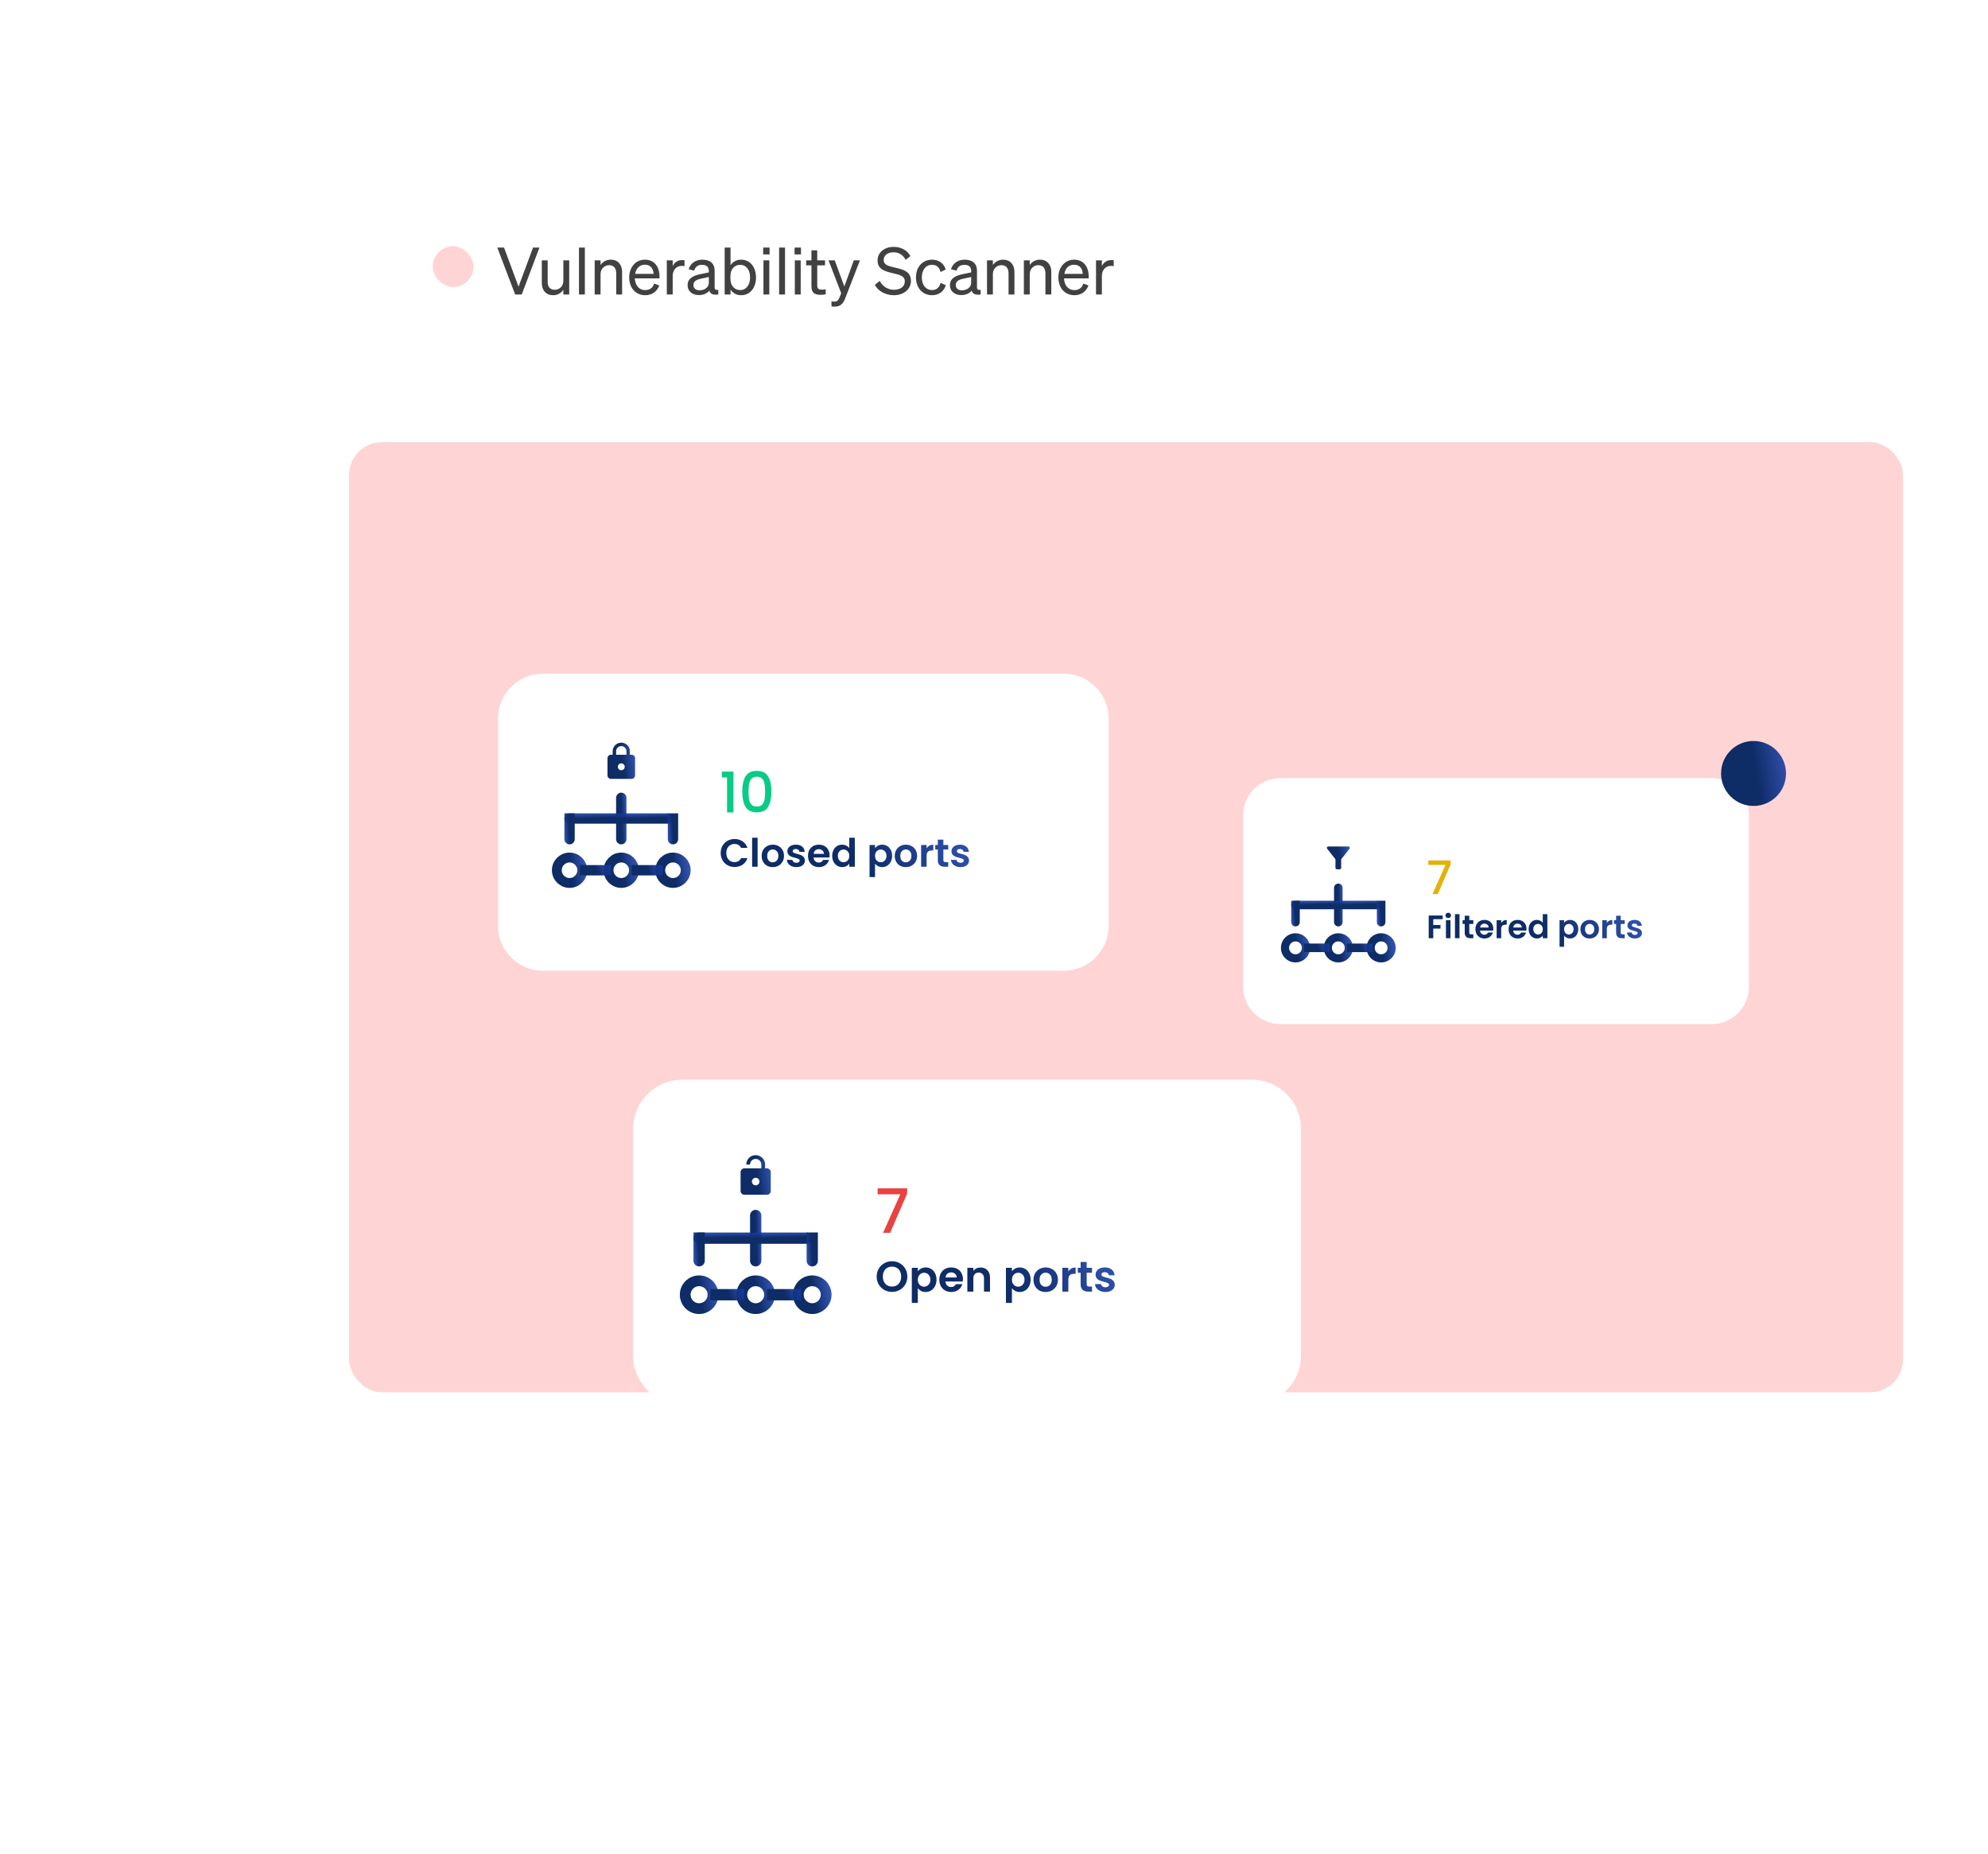<svg width="487" height="454" viewBox="0 0 487 454" fill="none" xmlns="http://www.w3.org/2000/svg">
<g filter="url(#filter0_d_689_2969)">
<rect x="75.744" y="35.365" width="232.501" height="303.059" rx="16" fill="white"/>
</g>
<g filter="url(#filter1_d_689_2969)">
<rect x="85.515" y="93.306" width="380.665" height="232.68" rx="8" fill="#FFD4D4"/>
</g>
<path d="M419.336 190.571H313.641C308.619 190.571 304.549 194.642 304.549 199.663V241.714C304.549 246.736 308.619 250.806 313.641 250.806H419.336C424.358 250.806 428.428 246.736 428.428 241.714V199.663C428.428 194.642 424.358 190.571 419.336 190.571Z" fill="white"/>
<path d="M355.373 211.699L352.214 218.984H350.907L354.101 211.835H349.896V210.733H355.373V211.699Z" fill="#E2B208"/>
<path d="M353.419 224.228V225.127H351.104V226.551H352.878V227.434H351.104V229.781H349.99V224.228H353.419ZM354.773 224.848C354.577 224.848 354.412 224.788 354.28 224.665C354.153 224.538 354.089 224.382 354.089 224.196C354.089 224.01 354.153 223.857 354.28 223.735C354.412 223.607 354.577 223.544 354.773 223.544C354.969 223.544 355.131 223.607 355.259 223.735C355.391 223.857 355.457 224.01 355.457 224.196C355.457 224.382 355.391 224.538 355.259 224.665C355.131 224.788 354.969 224.848 354.773 224.848ZM355.322 225.373V229.781H354.208V225.373H355.322ZM357.536 223.894V229.781H356.422V223.894H357.536ZM359.934 226.288V228.42C359.934 228.569 359.968 228.678 360.037 228.747C360.111 228.81 360.233 228.842 360.403 228.842H360.92V229.781H360.22C359.281 229.781 358.812 229.325 358.812 228.413V226.288H358.287V225.373H358.812V224.284H359.934V225.373H360.92V226.288H359.934ZM365.818 227.482C365.818 227.641 365.808 227.784 365.787 227.911H362.565C362.591 228.23 362.702 228.479 362.899 228.659C363.095 228.839 363.336 228.93 363.623 228.93C364.036 228.93 364.331 228.752 364.506 228.397H365.707C365.58 228.821 365.335 229.171 364.975 229.447C364.614 229.717 364.172 229.852 363.647 229.852C363.222 229.852 362.84 229.76 362.501 229.574C362.167 229.383 361.904 229.115 361.713 228.77C361.528 228.426 361.435 228.028 361.435 227.577C361.435 227.121 361.528 226.721 361.713 226.376C361.899 226.031 362.159 225.766 362.493 225.58C362.827 225.395 363.211 225.302 363.647 225.302C364.065 225.302 364.439 225.392 364.768 225.572C365.102 225.753 365.359 226.01 365.54 226.344C365.725 226.673 365.818 227.052 365.818 227.482ZM364.665 227.163C364.659 226.877 364.556 226.649 364.355 226.479C364.153 226.304 363.906 226.217 363.615 226.217C363.339 226.217 363.106 226.301 362.915 226.471C362.729 226.636 362.615 226.866 362.573 227.163H364.665ZM367.745 226.058C367.888 225.824 368.074 225.641 368.302 225.509C368.535 225.376 368.8 225.31 369.097 225.31V226.479H368.803C368.453 226.479 368.188 226.562 368.007 226.726C367.832 226.89 367.745 227.177 367.745 227.585V229.781H366.631V225.373H367.745V226.058ZM373.944 227.482C373.944 227.641 373.934 227.784 373.913 227.911H370.691C370.717 228.23 370.829 228.479 371.025 228.659C371.221 228.839 371.462 228.93 371.749 228.93C372.162 228.93 372.457 228.752 372.632 228.397H373.833C373.706 228.821 373.462 229.171 373.101 229.447C372.741 229.717 372.298 229.852 371.773 229.852C371.349 229.852 370.967 229.76 370.627 229.574C370.293 229.383 370.03 229.115 369.839 228.77C369.654 228.426 369.561 228.028 369.561 227.577C369.561 227.121 369.654 226.721 369.839 226.376C370.025 226.031 370.285 225.766 370.619 225.58C370.953 225.395 371.338 225.302 371.773 225.302C372.192 225.302 372.566 225.392 372.894 225.572C373.228 225.753 373.486 226.01 373.666 226.344C373.852 226.673 373.944 227.052 373.944 227.482ZM372.791 227.163C372.786 226.877 372.682 226.649 372.481 226.479C372.28 226.304 372.033 226.217 371.741 226.217C371.465 226.217 371.232 226.301 371.041 226.471C370.855 226.636 370.741 226.866 370.699 227.163H372.791ZM374.471 227.561C374.471 227.116 374.559 226.721 374.734 226.376C374.914 226.031 375.158 225.766 375.466 225.58C375.773 225.395 376.115 225.302 376.492 225.302C376.778 225.302 377.052 225.366 377.311 225.493C377.571 225.615 377.778 225.779 377.932 225.986V223.894H379.062V229.781H377.932V229.128C377.794 229.346 377.601 229.521 377.351 229.654C377.102 229.786 376.813 229.852 376.484 229.852C376.113 229.852 375.773 229.757 375.466 229.566C375.158 229.375 374.914 229.107 374.734 228.763C374.559 228.412 374.471 228.012 374.471 227.561ZM377.94 227.577C377.94 227.307 377.887 227.076 377.781 226.885C377.675 226.689 377.531 226.54 377.351 226.44C377.171 226.333 376.977 226.28 376.77 226.28C376.564 226.28 376.373 226.331 376.198 226.432C376.023 226.532 375.879 226.681 375.768 226.877C375.662 227.068 375.609 227.296 375.609 227.561C375.609 227.827 375.662 228.06 375.768 228.261C375.879 228.457 376.023 228.609 376.198 228.715C376.378 228.821 376.569 228.874 376.77 228.874C376.977 228.874 377.171 228.823 377.351 228.723C377.531 228.617 377.675 228.468 377.781 228.277C377.887 228.081 377.94 227.848 377.94 227.577ZM383.159 226.01C383.302 225.808 383.498 225.641 383.747 225.509C384.002 225.371 384.291 225.302 384.615 225.302C384.991 225.302 385.331 225.395 385.633 225.58C385.94 225.766 386.182 226.031 386.357 226.376C386.537 226.715 386.627 227.111 386.627 227.561C386.627 228.012 386.537 228.412 386.357 228.763C386.182 229.107 385.94 229.375 385.633 229.566C385.331 229.757 384.991 229.852 384.615 229.852C384.291 229.852 384.005 229.786 383.755 229.654C383.512 229.521 383.313 229.354 383.159 229.152V231.881H382.045V225.373H383.159V226.01ZM385.49 227.561C385.49 227.296 385.434 227.068 385.323 226.877C385.216 226.681 385.073 226.532 384.893 226.432C384.718 226.331 384.527 226.28 384.32 226.28C384.119 226.28 383.928 226.333 383.747 226.44C383.572 226.54 383.429 226.689 383.318 226.885C383.212 227.081 383.159 227.312 383.159 227.577C383.159 227.843 383.212 228.073 383.318 228.269C383.429 228.465 383.572 228.617 383.747 228.723C383.928 228.823 384.119 228.874 384.32 228.874C384.527 228.874 384.718 228.821 384.893 228.715C385.073 228.609 385.216 228.457 385.323 228.261C385.434 228.065 385.49 227.832 385.49 227.561ZM389.394 229.852C388.97 229.852 388.588 229.76 388.248 229.574C387.909 229.383 387.641 229.115 387.444 228.77C387.254 228.426 387.158 228.028 387.158 227.577C387.158 227.127 387.256 226.729 387.452 226.384C387.654 226.039 387.928 225.774 388.272 225.588C388.617 225.397 389.002 225.302 389.425 225.302C389.85 225.302 390.235 225.397 390.579 225.588C390.924 225.774 391.194 226.039 391.39 226.384C391.592 226.729 391.693 227.127 391.693 227.577C391.693 228.028 391.589 228.426 391.383 228.77C391.181 229.115 390.905 229.383 390.555 229.574C390.211 229.76 389.823 229.852 389.394 229.852ZM389.394 228.882C389.595 228.882 389.783 228.834 389.958 228.739C390.139 228.638 390.282 228.489 390.388 228.293C390.494 228.097 390.547 227.858 390.547 227.577C390.547 227.158 390.436 226.837 390.213 226.615C389.996 226.387 389.728 226.272 389.41 226.272C389.091 226.272 388.824 226.387 388.606 226.615C388.394 226.837 388.288 227.158 388.288 227.577C388.288 227.996 388.391 228.32 388.598 228.548C388.811 228.771 389.075 228.882 389.394 228.882ZM393.624 226.058C393.767 225.824 393.953 225.641 394.181 225.509C394.414 225.376 394.68 225.31 394.976 225.31V226.479H394.682C394.332 226.479 394.067 226.562 393.886 226.726C393.711 226.89 393.624 227.177 393.624 227.585V229.781H392.51V225.373H393.624V226.058ZM397.023 226.288V228.42C397.023 228.569 397.058 228.678 397.126 228.747C397.201 228.81 397.323 228.842 397.492 228.842H398.009V229.781H397.309C396.371 229.781 395.901 229.325 395.901 228.413V226.288H395.376V225.373H395.901V224.284H397.023V225.373H398.009V226.288H397.023ZM400.497 229.852C400.136 229.852 399.813 229.789 399.527 229.662C399.24 229.529 399.012 229.351 398.843 229.128C398.678 228.906 398.588 228.659 398.572 228.389H399.694C399.715 228.559 399.797 228.699 399.94 228.81C400.089 228.922 400.272 228.977 400.489 228.977C400.701 228.977 400.866 228.935 400.983 228.85C401.105 228.765 401.166 228.656 401.166 228.524C401.166 228.381 401.091 228.274 400.943 228.206C400.8 228.131 400.569 228.052 400.251 227.967C399.922 227.887 399.651 227.805 399.439 227.72C399.232 227.636 399.052 227.506 398.898 227.331C398.75 227.156 398.675 226.92 398.675 226.623C398.675 226.379 398.744 226.156 398.882 225.954C399.026 225.753 399.227 225.593 399.487 225.477C399.752 225.36 400.063 225.302 400.418 225.302C400.943 225.302 401.362 225.434 401.675 225.7C401.988 225.959 402.16 226.312 402.192 226.758H401.126C401.11 226.583 401.035 226.445 400.903 226.344C400.776 226.238 400.604 226.185 400.386 226.185C400.184 226.185 400.028 226.222 399.917 226.296C399.81 226.371 399.757 226.474 399.757 226.607C399.757 226.755 399.832 226.869 399.98 226.949C400.128 227.023 400.359 227.1 400.672 227.179C400.991 227.259 401.253 227.341 401.46 227.426C401.667 227.511 401.845 227.644 401.993 227.824C402.147 227.999 402.226 228.232 402.232 228.524C402.232 228.778 402.16 229.006 402.017 229.208C401.879 229.41 401.678 229.569 401.412 229.685C401.152 229.797 400.847 229.852 400.497 229.852Z" fill="url(#paint0_linear_689_2969)"/>
<path d="M328.896 217.454C328.896 216.874 328.427 216.405 327.847 216.405C327.268 216.405 326.798 216.874 326.798 217.454V225.846C326.798 226.426 327.268 226.896 327.847 226.896C328.427 226.896 328.896 226.426 328.896 225.846V217.454Z" fill="url(#paint1_linear_689_2969)"/>
<path d="M317.356 220.602C316.777 220.602 316.307 221.071 316.307 221.651C316.307 222.23 316.777 222.7 317.356 222.7H326.798C327.377 222.7 327.847 222.23 327.847 221.651C327.847 221.071 327.377 220.602 326.798 220.602H317.356Z" fill="url(#paint2_linear_689_2969)"/>
<path d="M327.847 220.602C327.268 220.602 326.798 221.071 326.798 221.651C326.798 222.23 327.268 222.7 327.847 222.7H337.289C337.869 222.7 338.338 222.23 338.338 221.651C338.338 221.071 337.869 220.602 337.289 220.602H327.847Z" fill="url(#paint3_linear_689_2969)"/>
<path d="M318.406 225.845C318.406 226.424 317.936 226.894 317.357 226.894C316.777 226.894 316.307 226.424 316.307 225.845V220.6H318.406V225.845Z" fill="url(#paint4_linear_689_2969)"/>
<path d="M339.388 225.845C339.388 226.424 338.918 226.894 338.339 226.894C337.76 226.894 337.29 226.424 337.29 225.845V220.6H339.388V225.845Z" fill="url(#paint5_linear_689_2969)"/>
<path d="M317.356 234.723C318.78 234.723 319.935 233.568 319.935 232.144C319.935 230.719 318.78 229.565 317.356 229.565C315.932 229.565 314.777 230.719 314.777 232.144C314.777 233.568 315.932 234.723 317.356 234.723Z" stroke="url(#paint6_linear_689_2969)" stroke-width="2"/>
<path d="M327.846 234.723C329.27 234.723 330.425 233.568 330.425 232.144C330.425 230.719 329.27 229.565 327.846 229.565C326.422 229.565 325.267 230.719 325.267 232.144C325.267 233.568 326.422 234.723 327.846 234.723Z" stroke="url(#paint7_linear_689_2969)" stroke-width="2"/>
<path d="M338.338 234.723C339.762 234.723 340.917 233.568 340.917 232.144C340.917 230.719 339.762 229.565 338.338 229.565C336.913 229.565 335.759 230.719 335.759 232.144C335.759 233.568 336.913 234.723 338.338 234.723Z" stroke="url(#paint8_linear_689_2969)" stroke-width="2"/>
<path d="M325.749 231.093H319.454V233.191H325.749V231.093Z" fill="url(#paint9_linear_689_2969)"/>
<path d="M336.24 231.093H329.945V233.191H336.24V231.093Z" fill="url(#paint10_linear_689_2969)"/>
<path d="M327.498 212.908C327.398 212.908 327.315 212.874 327.249 212.807C327.181 212.74 327.148 212.657 327.148 212.558V210.46L325.12 207.872C325.032 207.756 325.019 207.633 325.08 207.505C325.142 207.377 325.248 207.313 325.399 207.313H330.295C330.446 207.313 330.553 207.377 330.615 207.505C330.675 207.633 330.662 207.756 330.575 207.872L328.547 210.46V212.558C328.547 212.657 328.513 212.74 328.446 212.807C328.379 212.874 328.296 212.908 328.197 212.908H327.498Z" fill="url(#paint11_linear_689_2969)"/>
<path d="M260.611 165H132.979C126.916 165 122 169.916 122 175.979V226.757C122 232.821 126.916 237.737 132.979 237.737H260.611C266.674 237.737 271.59 232.821 271.59 226.757V175.979C271.59 169.916 266.674 165 260.611 165Z" fill="white"/>
<path d="M153.46 195.404C153.46 194.705 152.892 194.137 152.193 194.137C151.493 194.137 150.926 194.705 150.926 195.404V205.539C150.926 206.238 151.493 206.806 152.193 206.806C152.892 206.806 153.46 206.238 153.46 205.539V195.404Z" fill="url(#paint12_linear_689_2969)"/>
<path d="M139.525 199.205C138.826 199.205 138.259 199.773 138.259 200.472C138.259 201.172 138.826 201.739 139.525 201.739H150.927C151.626 201.739 152.194 201.172 152.194 200.472C152.194 199.773 151.626 199.205 150.927 199.205H139.525Z" fill="url(#paint13_linear_689_2969)"/>
<path d="M152.193 199.205C151.493 199.205 150.926 199.773 150.926 200.472C150.926 201.172 151.493 201.739 152.193 201.739H163.594C164.294 201.739 164.861 201.172 164.861 200.472C164.861 199.773 164.294 199.205 163.594 199.205H152.193Z" fill="url(#paint14_linear_689_2969)"/>
<path d="M140.791 205.538C140.791 206.237 140.224 206.804 139.524 206.804C138.825 206.804 138.258 206.237 138.258 205.538V199.203H140.791V205.538Z" fill="url(#paint15_linear_689_2969)"/>
<path d="M166.127 205.538C166.127 206.237 165.56 206.804 164.86 206.804C164.16 206.804 163.593 206.237 163.593 205.538V199.203H166.127V205.538Z" fill="url(#paint16_linear_689_2969)"/>
<path d="M149.659 190.76C149.427 190.76 149.228 190.677 149.063 190.512C148.897 190.347 148.814 190.148 148.814 189.915V185.693C148.814 185.46 148.897 185.262 149.063 185.096C149.228 184.931 149.427 184.848 149.659 184.848H150.081V184.004C150.081 183.419 150.287 182.921 150.699 182.51C151.111 182.098 151.608 181.892 152.193 181.892C152.777 181.892 153.275 182.098 153.687 182.51C154.098 182.921 154.304 183.419 154.304 184.004V184.848H154.726C154.959 184.848 155.157 184.931 155.323 185.096C155.488 185.262 155.571 185.46 155.571 185.693V189.915C155.571 190.148 155.488 190.347 155.323 190.512C155.157 190.677 154.959 190.76 154.726 190.76H149.659ZM152.193 188.649C152.425 188.649 152.624 188.566 152.789 188.401C152.955 188.235 153.037 188.036 153.037 187.804C153.037 187.572 152.955 187.373 152.789 187.207C152.624 187.042 152.425 186.959 152.193 186.959C151.96 186.959 151.762 187.042 151.596 187.207C151.431 187.373 151.348 187.572 151.348 187.804C151.348 188.036 151.431 188.235 151.596 188.401C151.762 188.566 151.96 188.649 152.193 188.649ZM150.926 184.848H153.459V184.004C153.459 183.652 153.336 183.353 153.09 183.106C152.844 182.86 152.545 182.737 152.193 182.737C151.841 182.737 151.542 182.86 151.295 183.106C151.049 183.353 150.926 183.652 150.926 184.004V184.848Z" fill="url(#paint17_linear_689_2969)"/>
<path d="M139.525 216.253C141.245 216.253 142.639 214.859 142.639 213.139C142.639 211.419 141.245 210.024 139.525 210.024C137.805 210.024 136.41 211.419 136.41 213.139C136.41 214.859 137.805 216.253 139.525 216.253Z" stroke="url(#paint18_linear_689_2969)" stroke-width="2.415"/>
<path d="M152.192 216.253C153.912 216.253 155.306 214.859 155.306 213.139C155.306 211.419 153.912 210.024 152.192 210.024C150.472 210.024 149.078 211.419 149.078 213.139C149.078 214.859 150.472 216.253 152.192 216.253Z" stroke="url(#paint19_linear_689_2969)" stroke-width="2.415"/>
<path d="M164.861 216.253C166.581 216.253 167.975 214.859 167.975 213.139C167.975 211.419 166.581 210.024 164.861 210.024C163.141 210.024 161.746 211.419 161.746 213.139C161.746 214.859 163.141 216.253 164.861 216.253Z" stroke="url(#paint20_linear_689_2969)" stroke-width="2.415"/>
<path d="M149.659 211.873H142.058V214.407H149.659V211.873Z" fill="url(#paint21_linear_689_2969)"/>
<path d="M162.328 211.873H154.727V214.407H162.328V211.873Z" fill="url(#paint22_linear_689_2969)"/>
<path d="M176.827 190.41V188.983H179.682V198.987H178.103V190.41H176.827ZM181.831 193.855C181.831 192.272 182.096 191.037 182.627 190.149C183.167 189.253 184.091 188.804 185.399 188.804C186.707 188.804 187.627 189.253 188.157 190.149C188.697 191.037 188.967 192.272 188.967 193.855C188.967 195.456 188.697 196.709 188.157 197.615C187.627 198.512 186.707 198.96 185.399 198.96C184.091 198.96 183.167 198.512 182.627 197.615C182.096 196.709 181.831 195.456 181.831 193.855ZM187.43 193.855C187.43 193.114 187.38 192.487 187.28 191.975C187.188 191.462 186.996 191.046 186.703 190.726C186.41 190.396 185.975 190.232 185.399 190.232C184.823 190.232 184.388 190.396 184.096 190.726C183.803 191.046 183.606 191.462 183.505 191.975C183.414 192.487 183.368 193.114 183.368 193.855C183.368 194.623 183.414 195.268 183.505 195.79C183.597 196.311 183.789 196.732 184.082 197.052C184.384 197.373 184.823 197.533 185.399 197.533C185.975 197.533 186.41 197.373 186.703 197.052C187.005 196.732 187.202 196.311 187.293 195.79C187.385 195.268 187.43 194.623 187.43 193.855Z" fill="#08CC85"/>
<path d="M176.546 208.92C176.546 208.261 176.693 207.671 176.988 207.153C177.289 206.628 177.695 206.221 178.208 205.933C178.727 205.638 179.306 205.491 179.947 205.491C180.696 205.491 181.352 205.683 181.916 206.067C182.479 206.451 182.873 206.983 183.098 207.662H181.551C181.397 207.342 181.179 207.101 180.897 206.941C180.622 206.781 180.302 206.701 179.937 206.701C179.546 206.701 179.197 206.794 178.89 206.98C178.588 207.159 178.352 207.415 178.179 207.748C178.012 208.081 177.929 208.472 177.929 208.92C177.929 209.362 178.012 209.753 178.179 210.092C178.352 210.425 178.588 210.685 178.89 210.871C179.197 211.05 179.546 211.14 179.937 211.14C180.302 211.14 180.622 211.059 180.897 210.899C181.179 210.733 181.397 210.489 181.551 210.169H183.098C182.873 210.854 182.479 211.389 181.916 211.774C181.359 212.151 180.702 212.34 179.947 212.34C179.306 212.34 178.727 212.196 178.208 211.908C177.695 211.613 177.289 211.207 176.988 210.688C176.693 210.169 176.546 209.58 176.546 208.92ZM185.591 205.174V212.283H184.246V205.174H185.591ZM189.283 212.369C188.771 212.369 188.31 212.257 187.9 212.033C187.49 211.802 187.166 211.479 186.929 211.063C186.699 210.646 186.584 210.166 186.584 209.622C186.584 209.077 186.702 208.597 186.939 208.181C187.183 207.764 187.512 207.444 187.929 207.22C188.345 206.989 188.809 206.874 189.322 206.874C189.834 206.874 190.298 206.989 190.714 207.22C191.131 207.444 191.458 207.764 191.695 208.181C191.938 208.597 192.059 209.077 192.059 209.622C192.059 210.166 191.934 210.646 191.685 211.063C191.441 211.479 191.108 211.802 190.685 212.033C190.269 212.257 189.802 212.369 189.283 212.369ZM189.283 211.197C189.527 211.197 189.754 211.14 189.965 211.024C190.183 210.903 190.356 210.723 190.484 210.486C190.612 210.249 190.676 209.961 190.676 209.622C190.676 209.116 190.542 208.728 190.273 208.459C190.01 208.184 189.686 208.046 189.302 208.046C188.918 208.046 188.595 208.184 188.332 208.459C188.076 208.728 187.948 209.116 187.948 209.622C187.948 210.128 188.073 210.518 188.323 210.794C188.579 211.063 188.899 211.197 189.283 211.197ZM195.083 212.369C194.647 212.369 194.256 212.292 193.911 212.139C193.565 211.978 193.289 211.764 193.085 211.495C192.886 211.226 192.777 210.928 192.758 210.601H194.113C194.138 210.806 194.237 210.976 194.41 211.111C194.589 211.245 194.81 211.312 195.073 211.312C195.329 211.312 195.528 211.261 195.668 211.159C195.816 211.056 195.89 210.925 195.89 210.765C195.89 210.592 195.8 210.464 195.621 210.381C195.448 210.291 195.169 210.195 194.785 210.092C194.388 209.996 194.061 209.897 193.805 209.795C193.555 209.692 193.338 209.535 193.152 209.324C192.973 209.113 192.883 208.827 192.883 208.469C192.883 208.174 192.966 207.905 193.132 207.662C193.306 207.418 193.549 207.226 193.863 207.085C194.183 206.945 194.558 206.874 194.987 206.874C195.621 206.874 196.126 207.034 196.504 207.354C196.882 207.668 197.09 208.094 197.129 208.632H195.842C195.822 208.421 195.733 208.254 195.572 208.133C195.419 208.005 195.211 207.94 194.948 207.94C194.705 207.94 194.516 207.985 194.381 208.075C194.254 208.165 194.189 208.289 194.189 208.45C194.189 208.629 194.279 208.767 194.458 208.863C194.638 208.952 194.916 209.045 195.294 209.141C195.678 209.237 195.995 209.337 196.245 209.439C196.495 209.542 196.71 209.702 196.889 209.919C197.074 210.131 197.17 210.413 197.177 210.765C197.177 211.072 197.09 211.348 196.918 211.591C196.751 211.834 196.508 212.027 196.187 212.167C195.874 212.302 195.505 212.369 195.083 212.369ZM203.229 209.506C203.229 209.698 203.215 209.871 203.19 210.025H199.299C199.331 210.409 199.466 210.71 199.703 210.928C199.939 211.146 200.231 211.255 200.577 211.255C201.077 211.255 201.432 211.04 201.643 210.611H203.094C202.94 211.123 202.646 211.546 202.21 211.879C201.774 212.206 201.24 212.369 200.606 212.369C200.093 212.369 199.632 212.257 199.222 212.033C198.819 211.802 198.502 211.479 198.271 211.063C198.047 210.646 197.935 210.166 197.935 209.622C197.935 209.071 198.047 208.587 198.271 208.171C198.496 207.755 198.809 207.435 199.213 207.21C199.616 206.986 200.08 206.874 200.606 206.874C201.112 206.874 201.563 206.983 201.96 207.201C202.364 207.418 202.674 207.729 202.892 208.133C203.117 208.53 203.229 208.988 203.229 209.506ZM201.835 209.122C201.829 208.776 201.704 208.501 201.461 208.296C201.217 208.085 200.92 207.979 200.567 207.979C200.234 207.979 199.953 208.081 199.722 208.286C199.498 208.485 199.36 208.763 199.309 209.122H201.835ZM203.864 209.602C203.864 209.064 203.97 208.587 204.181 208.171C204.399 207.755 204.693 207.435 205.065 207.21C205.437 206.986 205.85 206.874 206.304 206.874C206.65 206.874 206.98 206.951 207.294 207.105C207.607 207.252 207.858 207.451 208.043 207.7V205.174H209.407V212.283H208.043V211.495C207.877 211.758 207.643 211.969 207.342 212.129C207.041 212.289 206.692 212.369 206.295 212.369C205.846 212.369 205.437 212.254 205.065 212.023C204.693 211.793 204.399 211.469 204.181 211.053C203.97 210.63 203.864 210.147 203.864 209.602ZM208.053 209.622C208.053 209.295 207.989 209.016 207.86 208.786C207.733 208.549 207.56 208.37 207.342 208.248C207.124 208.12 206.89 208.056 206.64 208.056C206.391 208.056 206.16 208.117 205.949 208.238C205.737 208.36 205.565 208.539 205.43 208.776C205.302 209.007 205.238 209.282 205.238 209.602C205.238 209.923 205.302 210.204 205.43 210.448C205.565 210.685 205.737 210.867 205.949 210.995C206.166 211.123 206.397 211.188 206.64 211.188C206.89 211.188 207.124 211.127 207.342 211.005C207.56 210.877 207.733 210.698 207.86 210.467C207.989 210.23 208.053 209.948 208.053 209.622ZM214.355 207.729C214.528 207.486 214.765 207.284 215.066 207.124C215.373 206.957 215.722 206.874 216.113 206.874C216.568 206.874 216.977 206.986 217.343 207.21C217.714 207.435 218.005 207.755 218.217 208.171C218.434 208.581 218.544 209.058 218.544 209.602C218.544 210.147 218.434 210.63 218.217 211.053C218.005 211.469 217.714 211.793 217.343 212.023C216.977 212.254 216.568 212.369 216.113 212.369C215.722 212.369 215.377 212.289 215.075 212.129C214.781 211.969 214.541 211.767 214.355 211.524V214.819H213.01V206.961H214.355V207.729ZM217.17 209.602C217.17 209.282 217.102 209.007 216.968 208.776C216.84 208.539 216.667 208.36 216.449 208.238C216.238 208.117 216.007 208.056 215.757 208.056C215.514 208.056 215.283 208.12 215.066 208.248C214.854 208.37 214.682 208.549 214.547 208.786C214.419 209.023 214.355 209.301 214.355 209.622C214.355 209.942 214.419 210.22 214.547 210.457C214.682 210.694 214.854 210.877 215.066 211.005C215.283 211.127 215.514 211.188 215.757 211.188C216.007 211.188 216.238 211.123 216.449 210.995C216.667 210.867 216.84 210.685 216.968 210.448C217.102 210.211 217.17 209.929 217.17 209.602ZM221.884 212.369C221.372 212.369 220.91 212.257 220.501 212.033C220.091 211.802 219.768 211.479 219.531 211.063C219.3 210.646 219.185 210.166 219.185 209.622C219.185 209.077 219.303 208.597 219.54 208.181C219.783 207.764 220.113 207.444 220.53 207.22C220.946 206.989 221.41 206.874 221.922 206.874C222.435 206.874 222.899 206.989 223.315 207.22C223.732 207.444 224.058 207.764 224.295 208.181C224.539 208.597 224.66 209.077 224.66 209.622C224.66 210.166 224.536 210.646 224.286 211.063C224.043 211.479 223.71 211.802 223.287 212.033C222.87 212.257 222.403 212.369 221.884 212.369ZM221.884 211.197C222.128 211.197 222.355 211.14 222.566 211.024C222.784 210.903 222.957 210.723 223.085 210.486C223.213 210.249 223.277 209.961 223.277 209.622C223.277 209.116 223.142 208.728 222.874 208.459C222.611 208.184 222.288 208.046 221.903 208.046C221.519 208.046 221.196 208.184 220.933 208.459C220.677 208.728 220.549 209.116 220.549 209.622C220.549 210.128 220.673 210.518 220.923 210.794C221.18 211.063 221.5 211.197 221.884 211.197ZM226.992 207.787C227.165 207.505 227.389 207.284 227.665 207.124C227.946 206.964 228.266 206.884 228.625 206.884V208.296H228.27C227.847 208.296 227.527 208.395 227.309 208.594C227.097 208.792 226.992 209.138 226.992 209.631V212.283H225.647V206.961H226.992V207.787ZM231.097 208.065V210.64C231.097 210.819 231.138 210.951 231.222 211.034C231.311 211.111 231.459 211.149 231.663 211.149H232.288V212.283H231.443C230.309 212.283 229.742 211.732 229.742 210.63V208.065H229.108V206.961H229.742V205.644H231.097V206.961H232.288V208.065H231.097ZM235.292 212.369C234.856 212.369 234.466 212.292 234.12 212.139C233.774 211.978 233.499 211.764 233.294 211.495C233.095 211.226 232.986 210.928 232.967 210.601H234.322C234.347 210.806 234.447 210.976 234.619 211.111C234.799 211.245 235.02 211.312 235.283 211.312C235.538 211.312 235.737 211.261 235.878 211.159C236.025 211.056 236.099 210.925 236.099 210.765C236.099 210.592 236.009 210.464 235.83 210.381C235.657 210.291 235.379 210.195 234.994 210.092C234.597 209.996 234.271 209.897 234.014 209.795C233.765 209.692 233.547 209.535 233.361 209.324C233.182 209.113 233.092 208.827 233.092 208.469C233.092 208.174 233.176 207.905 233.342 207.662C233.515 207.418 233.758 207.226 234.072 207.085C234.392 206.945 234.767 206.874 235.196 206.874C235.83 206.874 236.336 207.034 236.714 207.354C237.092 207.668 237.3 208.094 237.338 208.632H236.051C236.032 208.421 235.942 208.254 235.782 208.133C235.628 208.005 235.42 207.94 235.158 207.94C234.914 207.94 234.725 207.985 234.59 208.075C234.463 208.165 234.398 208.289 234.398 208.45C234.398 208.629 234.488 208.767 234.668 208.863C234.847 208.952 235.126 209.045 235.503 209.141C235.888 209.237 236.205 209.337 236.454 209.439C236.704 209.542 236.919 209.702 237.098 209.919C237.284 210.131 237.38 210.413 237.386 210.765C237.386 211.072 237.3 211.348 237.127 211.591C236.961 211.834 236.717 212.027 236.397 212.167C236.083 212.302 235.714 212.369 235.292 212.369Z" fill="url(#paint23_linear_689_2969)"/>
<path d="M306.704 264.444H167.106C160.474 264.444 155.098 269.821 155.098 276.453V331.992C155.098 338.624 160.474 344 167.106 344H306.704C313.336 344 318.712 338.624 318.712 331.992V276.453C318.712 269.821 313.336 264.444 306.704 264.444Z" fill="white"/>
<path d="M222.225 292.316L218.052 301.938H216.326L220.544 292.496H214.99V291.04H222.225V292.316Z" fill="#EB4141"/>
<path d="M218.519 316.411C217.833 316.411 217.202 316.25 216.627 315.928C216.054 315.606 215.598 315.161 215.262 314.593C214.926 314.019 214.757 313.371 214.757 312.649C214.757 311.935 214.926 311.294 215.262 310.727C215.598 310.153 216.054 309.704 216.627 309.382C217.202 309.06 217.833 308.898 218.519 308.898C219.212 308.898 219.843 309.06 220.41 309.382C220.985 309.704 221.437 310.153 221.766 310.727C222.102 311.294 222.27 311.935 222.27 312.649C222.27 313.371 222.102 314.019 221.766 314.593C221.437 315.161 220.985 315.606 220.41 315.928C219.836 316.25 219.206 316.411 218.519 316.411ZM218.519 315.098C218.96 315.098 219.349 315 219.685 314.804C220.022 314.6 220.284 314.313 220.473 313.942C220.663 313.571 220.757 313.14 220.757 312.649C220.757 312.159 220.663 311.732 220.473 311.368C220.284 310.996 220.022 310.713 219.685 310.517C219.349 310.32 218.96 310.222 218.519 310.222C218.078 310.222 217.686 310.32 217.342 310.517C217.006 310.713 216.743 310.996 216.554 311.368C216.365 311.732 216.271 312.159 216.271 312.649C216.271 313.14 216.365 313.571 216.554 313.942C216.743 314.313 217.006 314.6 217.342 314.804C217.686 315 218.078 315.098 218.519 315.098ZM224.835 311.357C225.025 311.091 225.284 310.87 225.613 310.695C225.949 310.513 226.331 310.422 226.758 310.422C227.256 310.422 227.704 310.545 228.103 310.79C228.51 311.035 228.828 311.385 229.06 311.84C229.298 312.289 229.417 312.811 229.417 313.406C229.417 314.001 229.298 314.53 229.06 314.993C228.828 315.448 228.51 315.802 228.103 316.054C227.704 316.306 227.256 316.432 226.758 316.432C226.331 316.432 225.953 316.345 225.623 316.169C225.301 315.994 225.039 315.774 224.835 315.508V319.112H223.365V310.517H224.835V311.357ZM227.914 313.406C227.914 313.056 227.841 312.755 227.694 312.502C227.553 312.243 227.364 312.047 227.126 311.914C226.895 311.781 226.643 311.714 226.37 311.714C226.104 311.714 225.851 311.785 225.613 311.924C225.382 312.057 225.193 312.254 225.046 312.513C224.906 312.772 224.835 313.077 224.835 313.427C224.835 313.777 224.906 314.082 225.046 314.341C225.193 314.6 225.382 314.8 225.613 314.94C225.851 315.073 226.104 315.14 226.37 315.14C226.643 315.14 226.895 315.07 227.126 314.93C227.364 314.79 227.553 314.59 227.694 314.331C227.841 314.072 227.914 313.763 227.914 313.406ZM235.897 313.301C235.897 313.511 235.883 313.7 235.855 313.868H231.599C231.634 314.289 231.782 314.618 232.041 314.856C232.3 315.094 232.619 315.213 232.997 315.213C233.543 315.213 233.932 314.979 234.163 314.509H235.75C235.582 315.07 235.259 315.532 234.783 315.896C234.307 316.253 233.722 316.432 233.028 316.432C232.468 316.432 231.963 316.31 231.515 316.065C231.074 315.812 230.728 315.458 230.475 315.003C230.23 314.548 230.108 314.022 230.108 313.427C230.108 312.825 230.23 312.296 230.475 311.84C230.72 311.385 231.063 311.035 231.505 310.79C231.946 310.545 232.454 310.422 233.028 310.422C233.582 310.422 234.076 310.541 234.51 310.779C234.951 311.017 235.291 311.357 235.529 311.798C235.774 312.233 235.897 312.734 235.897 313.301ZM234.373 312.881C234.367 312.502 234.23 312.201 233.964 311.977C233.697 311.746 233.372 311.631 232.986 311.631C232.622 311.631 232.314 311.743 232.062 311.966C231.817 312.184 231.666 312.489 231.61 312.881H234.373ZM240.196 310.433C240.89 310.433 241.45 310.653 241.878 311.095C242.305 311.529 242.519 312.138 242.519 312.923V316.337H241.048V313.122C241.048 312.66 240.932 312.306 240.701 312.061C240.47 311.809 240.154 311.683 239.755 311.683C239.349 311.683 239.026 311.809 238.788 312.061C238.558 312.306 238.442 312.66 238.442 313.122V316.337H236.971V310.517H238.442V311.241C238.638 310.99 238.887 310.793 239.188 310.653C239.496 310.506 239.832 310.433 240.196 310.433ZM247.892 311.357C248.081 311.091 248.341 310.87 248.67 310.695C249.006 310.513 249.388 310.422 249.815 310.422C250.312 310.422 250.761 310.545 251.16 310.79C251.566 311.035 251.885 311.385 252.116 311.84C252.354 312.289 252.473 312.811 252.473 313.406C252.473 314.001 252.354 314.53 252.116 314.993C251.885 315.448 251.566 315.802 251.16 316.054C250.761 316.306 250.312 316.432 249.815 316.432C249.388 316.432 249.009 316.345 248.68 316.169C248.358 315.994 248.095 315.774 247.892 315.508V319.112H246.421V310.517H247.892V311.357ZM250.971 313.406C250.971 313.056 250.897 312.755 250.75 312.502C250.61 312.243 250.421 312.047 250.183 311.914C249.952 311.781 249.699 311.714 249.426 311.714C249.16 311.714 248.908 311.785 248.67 311.924C248.438 312.057 248.25 312.254 248.102 312.513C247.962 312.772 247.892 313.077 247.892 313.427C247.892 313.777 247.962 314.082 248.102 314.341C248.25 314.6 248.438 314.8 248.67 314.94C248.908 315.073 249.16 315.14 249.426 315.14C249.699 315.14 249.952 315.07 250.183 314.93C250.421 314.79 250.61 314.59 250.75 314.331C250.897 314.072 250.971 313.763 250.971 313.406ZM256.127 316.432C255.566 316.432 255.062 316.31 254.614 316.065C254.166 315.812 253.812 315.458 253.553 315.003C253.301 314.548 253.175 314.022 253.175 313.427C253.175 312.832 253.304 312.306 253.563 311.851C253.829 311.396 254.19 311.045 254.645 310.8C255.101 310.548 255.609 310.422 256.169 310.422C256.73 310.422 257.237 310.548 257.693 310.8C258.148 311.045 258.505 311.396 258.765 311.851C259.031 312.306 259.164 312.832 259.164 313.427C259.164 314.022 259.027 314.548 258.754 315.003C258.488 315.458 258.124 315.812 257.661 316.065C257.206 316.31 256.694 316.432 256.127 316.432ZM256.127 315.15C256.393 315.15 256.642 315.087 256.873 314.961C257.112 314.828 257.3 314.632 257.441 314.373C257.58 314.113 257.651 313.798 257.651 313.427C257.651 312.874 257.504 312.45 257.209 312.156C256.922 311.854 256.568 311.704 256.148 311.704C255.728 311.704 255.374 311.854 255.087 312.156C254.807 312.45 254.666 312.874 254.666 313.427C254.666 313.98 254.803 314.408 255.076 314.709C255.357 315.003 255.707 315.15 256.127 315.15ZM261.714 311.42C261.903 311.112 262.148 310.87 262.449 310.695C262.758 310.52 263.108 310.433 263.5 310.433V311.977H263.111C262.649 311.977 262.299 312.086 262.06 312.303C261.829 312.52 261.714 312.898 261.714 313.438V316.337H260.243V310.517H261.714V311.42ZM266.204 311.725V314.541C266.204 314.737 266.249 314.88 266.34 314.972C266.438 315.055 266.599 315.098 266.824 315.098H267.507V316.337H266.582C265.342 316.337 264.722 315.735 264.722 314.53V311.725H264.028V310.517H264.722V309.077H266.204V310.517H267.507V311.725H266.204ZM270.792 316.432C270.316 316.432 269.888 316.348 269.51 316.18C269.132 316.005 268.831 315.77 268.607 315.476C268.389 315.182 268.27 314.856 268.249 314.499H269.731C269.759 314.723 269.867 314.909 270.056 315.055C270.252 315.203 270.495 315.277 270.781 315.277C271.062 315.277 271.279 315.22 271.433 315.108C271.594 314.996 271.675 314.853 271.675 314.678C271.675 314.488 271.576 314.348 271.38 314.257C271.191 314.159 270.887 314.054 270.466 313.942C270.032 313.837 269.675 313.728 269.394 313.616C269.122 313.504 268.883 313.333 268.68 313.101C268.484 312.87 268.386 312.559 268.386 312.166C268.386 311.844 268.477 311.55 268.659 311.283C268.848 311.017 269.114 310.807 269.457 310.653C269.808 310.499 270.218 310.422 270.687 310.422C271.38 310.422 271.934 310.597 272.347 310.948C272.761 311.291 272.988 311.756 273.03 312.345H271.622C271.601 312.114 271.503 311.932 271.328 311.798C271.16 311.658 270.932 311.589 270.645 311.589C270.379 311.589 270.172 311.637 270.025 311.735C269.885 311.833 269.815 311.97 269.815 312.145C269.815 312.341 269.913 312.492 270.109 312.597C270.305 312.695 270.61 312.797 271.023 312.902C271.444 313.007 271.79 313.115 272.063 313.227C272.337 313.339 272.571 313.515 272.768 313.753C272.97 313.984 273.076 314.292 273.083 314.678C273.083 315.014 272.988 315.315 272.799 315.581C272.617 315.847 272.35 316.057 272 316.211C271.657 316.358 271.254 316.432 270.792 316.432Z" fill="url(#paint24_linear_689_2969)"/>
<path d="M186.505 297.699C186.505 296.934 185.885 296.313 185.12 296.313C184.354 296.313 183.734 296.934 183.734 297.699V308.783C183.734 309.549 184.354 310.169 185.12 310.169C185.885 310.169 186.505 309.549 186.505 308.783V297.699Z" fill="url(#paint25_linear_689_2969)"/>
<path d="M171.262 301.856C170.497 301.856 169.876 302.477 169.876 303.242C169.876 304.007 170.497 304.627 171.262 304.627H183.732C184.497 304.627 185.118 304.007 185.118 303.242C185.118 302.477 184.497 301.856 183.732 301.856H171.262Z" fill="url(#paint26_linear_689_2969)"/>
<path d="M185.12 301.856C184.354 301.856 183.734 302.477 183.734 303.242C183.734 304.007 184.354 304.627 185.12 304.627H197.59C198.355 304.627 198.975 304.007 198.975 303.242C198.975 302.477 198.355 301.856 197.59 301.856H185.12Z" fill="url(#paint27_linear_689_2969)"/>
<path d="M172.649 308.781C172.649 309.546 172.029 310.167 171.264 310.167C170.498 310.167 169.878 309.546 169.878 308.781V301.853H172.649V308.781Z" fill="url(#paint28_linear_689_2969)"/>
<path d="M200.36 308.781C200.36 309.546 199.74 310.167 198.975 310.167C198.21 310.167 197.59 309.546 197.59 308.781V301.853H200.36V308.781Z" fill="url(#paint29_linear_689_2969)"/>
<path d="M182.348 286.152H186.504V285.229C186.504 284.844 186.369 284.517 186.1 284.247C185.83 283.978 185.504 283.843 185.118 283.843C184.734 283.843 184.406 283.978 184.137 284.247C183.868 284.517 183.733 284.844 183.733 285.229H182.809C182.809 284.59 183.035 284.045 183.485 283.595C183.935 283.144 184.48 282.919 185.118 282.919C185.758 282.919 186.302 283.144 186.753 283.595C187.203 284.045 187.428 284.59 187.428 285.229V286.152H187.89C188.144 286.152 188.361 286.243 188.542 286.423C188.723 286.605 188.813 286.822 188.813 287.076V291.694C188.813 291.948 188.723 292.166 188.542 292.347C188.361 292.528 188.144 292.618 187.89 292.618H182.348C182.094 292.618 181.876 292.528 181.695 292.347C181.514 292.166 181.424 291.948 181.424 291.694V287.076C181.424 286.822 181.514 286.605 181.695 286.423C181.876 286.243 182.094 286.152 182.348 286.152ZM185.118 290.309C185.372 290.309 185.59 290.219 185.771 290.038C185.952 289.857 186.042 289.639 186.042 289.385C186.042 289.131 185.952 288.914 185.771 288.733C185.59 288.552 185.372 288.462 185.118 288.462C184.864 288.462 184.647 288.552 184.467 288.733C184.285 288.914 184.195 289.131 184.195 289.385C184.195 289.639 184.285 289.857 184.467 290.038C184.647 290.219 184.864 290.309 185.118 290.309Z" fill="url(#paint30_linear_689_2969)"/>
<path d="M171.263 320.504C173.144 320.504 174.669 318.979 174.669 317.098C174.669 315.217 173.144 313.692 171.263 313.692C169.382 313.692 167.857 315.217 167.857 317.098C167.857 318.979 169.382 320.504 171.263 320.504Z" stroke="url(#paint31_linear_689_2969)" stroke-width="2.642"/>
<path d="M185.118 320.504C186.999 320.504 188.524 318.979 188.524 317.098C188.524 315.217 186.999 313.692 185.118 313.692C183.237 313.692 181.712 315.217 181.712 317.098C181.712 318.979 183.237 320.504 185.118 320.504Z" stroke="url(#paint32_linear_689_2969)" stroke-width="2.642"/>
<path d="M198.974 320.504C200.855 320.504 202.38 318.979 202.38 317.098C202.38 315.217 200.855 313.692 198.974 313.692C197.093 313.692 195.568 315.217 195.568 317.098C195.568 318.979 197.093 320.504 198.974 320.504Z" stroke="url(#paint33_linear_689_2969)" stroke-width="2.642"/>
<path d="M182.348 315.713H174.034V318.484H182.348V315.713Z" fill="url(#paint34_linear_689_2969)"/>
<path d="M196.203 315.713H187.889V318.484H196.203V315.713Z" fill="url(#paint35_linear_689_2969)"/>
<path d="M429.565 197.39C433.958 197.39 437.52 193.829 437.52 189.435C437.52 185.041 433.958 181.479 429.565 181.479C425.171 181.479 421.609 185.041 421.609 189.435C421.609 193.829 425.171 197.39 429.565 197.39Z" fill="url(#paint36_linear_689_2969)"/>
<rect x="106" y="60.313" width="10" height="10" rx="5" fill="#FFD4D4"/>
<path d="M127.811 72.128H126.195L121.827 60.64H123.475L127.027 70.208L130.579 60.64H132.147L127.811 72.128ZM139.442 63.76V72.128H138.002V70.976C137.522 71.68 136.706 72.304 135.522 72.304C133.73 72.304 132.722 71.072 132.722 69.296V63.76H134.162V68.992C134.162 70.176 134.674 70.976 135.906 70.976C136.946 70.976 138.002 70.192 138.002 68.8V63.76H139.442ZM143.273 60.64V72.128H141.833V60.64H143.273ZM145.677 72.128V63.76H147.117V64.896C147.597 64.208 148.429 63.6 149.613 63.6C151.389 63.6 152.397 64.832 152.397 66.608V72.128H150.957V66.992C150.957 65.824 150.461 64.944 149.213 64.944C148.173 64.944 147.117 65.744 147.117 67.136V72.128H145.677ZM158.052 72.304C155.732 72.304 154.132 70.528 154.132 67.952C154.132 65.456 155.716 63.6 157.988 63.6C160.324 63.6 161.556 65.376 161.556 67.696V68.176H155.508C155.588 69.936 156.596 71.056 158.052 71.056C159.172 71.056 159.972 70.448 160.228 69.456L161.492 69.904C160.98 71.392 159.716 72.304 158.052 72.304ZM157.972 64.832C156.756 64.832 155.844 65.648 155.588 67.072H160.1C160.068 65.888 159.428 64.832 157.972 64.832ZM167.685 63.728V65.184C167.445 65.136 167.253 65.12 166.981 65.12C165.765 65.12 164.789 66.08 164.789 67.552V72.128H163.349V63.76H164.789V65.184C165.157 64.336 165.973 63.696 167.109 63.696C167.333 63.696 167.541 63.712 167.685 63.728ZM171.195 72.272C169.675 72.272 168.443 71.376 168.443 69.872C168.443 68.208 169.739 67.52 171.611 67.136L173.643 66.72V66.368C173.643 65.408 173.115 64.864 171.995 64.864C170.939 64.864 170.315 65.36 170.059 66.288L168.699 65.936C169.099 64.576 170.331 63.6 172.043 63.6C173.915 63.6 175.067 64.512 175.067 66.304V70.384C175.067 70.928 175.403 71.104 175.963 70.976V72.128C174.683 72.288 173.947 71.984 173.771 71.184C173.259 71.84 172.331 72.272 171.195 72.272ZM173.643 69.28V67.84L172.011 68.192C170.731 68.448 169.867 68.8 169.867 69.808C169.867 70.624 170.459 71.104 171.371 71.104C172.603 71.104 173.643 70.352 173.643 69.28ZM181.553 72.304C180.385 72.304 179.457 71.744 178.961 70.912V72.128H177.521V60.64H178.961V64.976C179.457 64.16 180.385 63.6 181.553 63.6C183.873 63.6 185.201 65.568 185.201 67.952C185.201 70.32 183.873 72.304 181.553 72.304ZM178.929 67.664V68.256C178.929 70.176 180.113 71.04 181.297 71.04C182.865 71.04 183.745 69.744 183.745 67.952C183.745 66.144 182.865 64.864 181.297 64.864C180.113 64.864 178.929 65.712 178.929 67.664ZM186.957 62.304V60.64H188.525V62.304H186.957ZM188.461 63.76V72.128H187.021V63.76H188.461ZM192.304 60.64V72.128H190.864V60.64H192.304ZM194.644 62.304V60.64H196.212V62.304H194.644ZM196.148 63.76V72.128H194.708V63.76H196.148ZM198.776 70.128V64.992H197.48V63.76H198.776V61.312H200.2V63.76H202.104V64.992H200.2V69.904C200.2 70.784 200.632 70.944 201.368 70.944C201.704 70.944 201.944 70.928 202.28 70.848V72.08C201.912 72.16 201.496 72.208 201.016 72.208C199.592 72.208 198.776 71.728 198.776 70.128ZM207.062 73.04C206.582 74.304 205.926 75.104 204.47 75.104C204.118 75.104 203.942 75.088 203.686 75.04V73.792C203.958 73.856 204.134 73.872 204.374 73.872C204.998 73.872 205.334 73.648 205.67 72.816L206.07 71.824L202.966 63.76H204.486L206.838 70.16L209.158 63.76H210.662L207.062 73.04ZM214.306 69.76L215.506 68.8C216.226 70.176 217.522 70.976 219.01 70.976C220.498 70.976 221.65 70.24 221.65 68.928C221.65 67.536 220.322 67.296 218.578 66.88C216.77 66.448 214.978 65.952 214.978 63.792C214.978 61.776 216.722 60.464 218.898 60.464C220.898 60.464 222.338 61.424 223.026 62.72L221.858 63.648C221.266 62.544 220.354 61.792 218.866 61.792C217.474 61.792 216.466 62.56 216.466 63.664C216.466 64.88 217.538 65.136 219.154 65.52C221.058 65.968 223.154 66.368 223.154 68.8C223.154 70.944 221.25 72.304 218.978 72.304C216.994 72.304 215.09 71.312 214.306 69.76ZM225.822 67.952C225.822 69.856 226.846 71.04 228.334 71.04C229.486 71.04 230.174 70.304 230.414 69.264L231.694 69.856C231.294 71.248 230.078 72.304 228.334 72.304C225.998 72.304 224.382 70.528 224.382 67.952C224.382 65.36 225.998 63.6 228.334 63.6C230.078 63.6 231.262 64.608 231.662 66L230.414 66.624C230.174 65.6 229.486 64.848 228.334 64.848C226.846 64.848 225.822 66.032 225.822 67.952ZM235.46 72.272C233.94 72.272 232.708 71.376 232.708 69.872C232.708 68.208 234.004 67.52 235.876 67.136L237.908 66.72V66.368C237.908 65.408 237.38 64.864 236.26 64.864C235.204 64.864 234.58 65.36 234.324 66.288L232.964 65.936C233.364 64.576 234.596 63.6 236.308 63.6C238.18 63.6 239.332 64.512 239.332 66.304V70.384C239.332 70.928 239.668 71.104 240.228 70.976V72.128C238.948 72.288 238.212 71.984 238.036 71.184C237.524 71.84 236.596 72.272 235.46 72.272ZM237.908 69.28V67.84L236.276 68.192C234.996 68.448 234.132 68.8 234.132 69.808C234.132 70.624 234.724 71.104 235.636 71.104C236.868 71.104 237.908 70.352 237.908 69.28ZM241.786 72.128V63.76H243.226V64.896C243.706 64.208 244.538 63.6 245.722 63.6C247.498 63.6 248.506 64.832 248.506 66.608V72.128H247.066V66.992C247.066 65.824 246.57 64.944 245.322 64.944C244.282 64.944 243.226 65.744 243.226 67.136V72.128H241.786ZM250.817 72.128V63.76H252.257V64.896C252.737 64.208 253.569 63.6 254.753 63.6C256.529 63.6 257.537 64.832 257.537 66.608V72.128H256.097V66.992C256.097 65.824 255.601 64.944 254.353 64.944C253.313 64.944 252.257 65.744 252.257 67.136V72.128H250.817ZM263.193 72.304C260.873 72.304 259.273 70.528 259.273 67.952C259.273 65.456 260.857 63.6 263.129 63.6C265.465 63.6 266.697 65.376 266.697 67.696V68.176H260.649C260.729 69.936 261.737 71.056 263.193 71.056C264.313 71.056 265.113 70.448 265.369 69.456L266.633 69.904C266.121 71.392 264.857 72.304 263.193 72.304ZM263.113 64.832C261.897 64.832 260.985 65.648 260.729 67.072H265.241C265.209 65.888 264.569 64.832 263.113 64.832ZM272.825 63.728V65.184C272.585 65.136 272.393 65.12 272.121 65.12C270.905 65.12 269.929 66.08 269.929 67.552V72.128H268.489V63.76H269.929V65.184C270.297 64.336 271.113 63.696 272.249 63.696C272.473 63.696 272.681 63.712 272.825 63.728Z" fill="#414141"/>
<defs>
<filter id="filter0_d_689_2969" x="0.744" y="0.365" width="382.501" height="453.059" filterUnits="userSpaceOnUse" color-interpolation-filters="sRGB">
<feFlood flood-opacity="0" result="BackgroundImageFix"/>
<feColorMatrix in="SourceAlpha" type="matrix" values="0 0 0 0 0 0 0 0 0 0 0 0 0 0 0 0 0 0 127 0" result="hardAlpha"/>
<feOffset dy="40"/>
<feGaussianBlur stdDeviation="37.5"/>
<feComposite in2="hardAlpha" operator="out"/>
<feColorMatrix type="matrix" values="0 0 0 0 1 0 0 0 0 1 0 0 0 0 1 0 0 0 1 0"/>
<feBlend mode="normal" in2="BackgroundImageFix" result="effect1_dropShadow_689_2969"/>
<feBlend mode="normal" in="SourceGraphic" in2="effect1_dropShadow_689_2969" result="shape"/>
</filter>
<filter id="filter1_d_689_2969" x="65.515" y="88.306" width="420.665" height="272.679" filterUnits="userSpaceOnUse" color-interpolation-filters="sRGB">
<feFlood flood-opacity="0" result="BackgroundImageFix"/>
<feColorMatrix in="SourceAlpha" type="matrix" values="0 0 0 0 0 0 0 0 0 0 0 0 0 0 0 0 0 0 127 0" result="hardAlpha"/>
<feOffset dy="15"/>
<feGaussianBlur stdDeviation="10"/>
<feComposite in2="hardAlpha" operator="out"/>
<feColorMatrix type="matrix" values="0 0 0 0 1 0 0 0 0 1 0 0 0 0 1 0 0 0 0.65 0"/>
<feBlend mode="normal" in2="BackgroundImageFix" result="effect1_dropShadow_689_2969"/>
<feBlend mode="normal" in="SourceGraphic" in2="effect1_dropShadow_689_2969" result="shape"/>
</filter>
<linearGradient id="paint0_linear_689_2969" x1="389.775" y1="243.845" x2="414.359" y2="226.649" gradientUnits="userSpaceOnUse">
<stop stop-color="#0E2C66"/>
<stop offset="1" stop-color="#1741BC" stop-opacity="0.83"/>
</linearGradient>
<linearGradient id="paint1_linear_689_2969" x1="328.383" y1="236.262" x2="329.82" y2="236.218" gradientUnits="userSpaceOnUse">
<stop stop-color="#0E2C66"/>
<stop offset="1" stop-color="#1741BC" stop-opacity="0.83"/>
</linearGradient>
<linearGradient id="paint2_linear_689_2969" x1="338.15" y1="221.116" x2="338.11" y2="219.679" gradientUnits="userSpaceOnUse">
<stop stop-color="#0E2C66"/>
<stop offset="1" stop-color="#1741BC" stop-opacity="0.83"/>
</linearGradient>
<linearGradient id="paint3_linear_689_2969" x1="348.641" y1="221.116" x2="348.601" y2="219.679" gradientUnits="userSpaceOnUse">
<stop stop-color="#0E2C66"/>
<stop offset="1" stop-color="#1741BC" stop-opacity="0.83"/>
</linearGradient>
<linearGradient id="paint4_linear_689_2969" x1="316.821" y1="214.98" x2="315.387" y2="215.054" gradientUnits="userSpaceOnUse">
<stop stop-color="#0E2C66"/>
<stop offset="1" stop-color="#1741BC" stop-opacity="0.83"/>
</linearGradient>
<linearGradient id="paint5_linear_689_2969" x1="337.804" y1="214.98" x2="336.37" y2="215.054" gradientUnits="userSpaceOnUse">
<stop stop-color="#0E2C66"/>
<stop offset="1" stop-color="#1741BC" stop-opacity="0.83"/>
</linearGradient>
<linearGradient id="paint6_linear_689_2969" x1="318.962" y1="240.911" x2="323.174" y2="240.253" gradientUnits="userSpaceOnUse">
<stop stop-color="#0E2C66"/>
<stop offset="1" stop-color="#1741BC" stop-opacity="0.83"/>
</linearGradient>
<linearGradient id="paint7_linear_689_2969" x1="329.452" y1="240.911" x2="333.664" y2="240.253" gradientUnits="userSpaceOnUse">
<stop stop-color="#0E2C66"/>
<stop offset="1" stop-color="#1741BC" stop-opacity="0.83"/>
</linearGradient>
<linearGradient id="paint8_linear_689_2969" x1="339.944" y1="240.911" x2="344.155" y2="240.253" gradientUnits="userSpaceOnUse">
<stop stop-color="#0E2C66"/>
<stop offset="1" stop-color="#1741BC" stop-opacity="0.83"/>
</linearGradient>
<linearGradient id="paint9_linear_689_2969" x1="324.208" y1="235.065" x2="327.744" y2="233.406" gradientUnits="userSpaceOnUse">
<stop stop-color="#0E2C66"/>
<stop offset="1" stop-color="#1741BC" stop-opacity="0.83"/>
</linearGradient>
<linearGradient id="paint10_linear_689_2969" x1="334.699" y1="235.065" x2="338.235" y2="233.406" gradientUnits="userSpaceOnUse">
<stop stop-color="#0E2C66"/>
<stop offset="1" stop-color="#1741BC" stop-opacity="0.83"/>
</linearGradient>
<linearGradient id="paint11_linear_689_2969" x1="329.278" y1="217.904" x2="333.031" y2="217.316" gradientUnits="userSpaceOnUse">
<stop stop-color="#0E2C66"/>
<stop offset="1" stop-color="#1741BC" stop-opacity="0.83"/>
</linearGradient>
<linearGradient id="paint12_linear_689_2969" x1="152.839" y1="218.117" x2="154.574" y2="218.062" gradientUnits="userSpaceOnUse">
<stop stop-color="#0E2C66"/>
<stop offset="1" stop-color="#1741BC" stop-opacity="0.83"/>
</linearGradient>
<linearGradient id="paint13_linear_689_2969" x1="164.636" y1="199.826" x2="164.586" y2="198.091" gradientUnits="userSpaceOnUse">
<stop stop-color="#0E2C66"/>
<stop offset="1" stop-color="#1741BC" stop-opacity="0.83"/>
</linearGradient>
<linearGradient id="paint14_linear_689_2969" x1="177.303" y1="199.826" x2="177.254" y2="198.091" gradientUnits="userSpaceOnUse">
<stop stop-color="#0E2C66"/>
<stop offset="1" stop-color="#1741BC" stop-opacity="0.83"/>
</linearGradient>
<linearGradient id="paint15_linear_689_2969" x1="138.878" y1="192.417" x2="137.146" y2="192.507" gradientUnits="userSpaceOnUse">
<stop stop-color="#0E2C66"/>
<stop offset="1" stop-color="#1741BC" stop-opacity="0.83"/>
</linearGradient>
<linearGradient id="paint16_linear_689_2969" x1="164.214" y1="192.417" x2="162.482" y2="192.507" gradientUnits="userSpaceOnUse">
<stop stop-color="#0E2C66"/>
<stop offset="1" stop-color="#1741BC" stop-opacity="0.83"/>
</linearGradient>
<linearGradient id="paint17_linear_689_2969" x1="153.916" y1="198.678" x2="158.482" y2="198.134" gradientUnits="userSpaceOnUse">
<stop stop-color="#0E2C66"/>
<stop offset="1" stop-color="#1741BC" stop-opacity="0.83"/>
</linearGradient>
<linearGradient id="paint18_linear_689_2969" x1="141.464" y1="223.726" x2="146.549" y2="222.931" gradientUnits="userSpaceOnUse">
<stop stop-color="#0E2C66"/>
<stop offset="1" stop-color="#1741BC" stop-opacity="0.83"/>
</linearGradient>
<linearGradient id="paint19_linear_689_2969" x1="154.131" y1="223.726" x2="159.217" y2="222.931" gradientUnits="userSpaceOnUse">
<stop stop-color="#0E2C66"/>
<stop offset="1" stop-color="#1741BC" stop-opacity="0.83"/>
</linearGradient>
<linearGradient id="paint20_linear_689_2969" x1="166.8" y1="223.726" x2="171.885" y2="222.931" gradientUnits="userSpaceOnUse">
<stop stop-color="#0E2C66"/>
<stop offset="1" stop-color="#1741BC" stop-opacity="0.83"/>
</linearGradient>
<linearGradient id="paint21_linear_689_2969" x1="147.798" y1="216.669" x2="152.069" y2="214.667" gradientUnits="userSpaceOnUse">
<stop stop-color="#0E2C66"/>
<stop offset="1" stop-color="#1741BC" stop-opacity="0.83"/>
</linearGradient>
<linearGradient id="paint22_linear_689_2969" x1="160.467" y1="216.669" x2="164.738" y2="214.667" gradientUnits="userSpaceOnUse">
<stop stop-color="#0E2C66"/>
<stop offset="1" stop-color="#1741BC" stop-opacity="0.83"/>
</linearGradient>
<linearGradient id="paint23_linear_689_2969" x1="222.98" y1="228.944" x2="251.976" y2="209.189" gradientUnits="userSpaceOnUse">
<stop stop-color="#0E2C66"/>
<stop offset="1" stop-color="#1741BC" stop-opacity="0.83"/>
</linearGradient>
<linearGradient id="paint24_linear_689_2969" x1="259.444" y1="335.09" x2="289.887" y2="317.25" gradientUnits="userSpaceOnUse">
<stop stop-color="#0E2C66"/>
<stop offset="1" stop-color="#1741BC" stop-opacity="0.83"/>
</linearGradient>
<linearGradient id="paint25_linear_689_2969" x1="185.826" y1="322.54" x2="187.724" y2="322.481" gradientUnits="userSpaceOnUse">
<stop stop-color="#0E2C66"/>
<stop offset="1" stop-color="#1741BC" stop-opacity="0.83"/>
</linearGradient>
<linearGradient id="paint26_linear_689_2969" x1="198.726" y1="302.535" x2="198.672" y2="300.637" gradientUnits="userSpaceOnUse">
<stop stop-color="#0E2C66"/>
<stop offset="1" stop-color="#1741BC" stop-opacity="0.83"/>
</linearGradient>
<linearGradient id="paint27_linear_689_2969" x1="212.583" y1="302.535" x2="212.529" y2="300.637" gradientUnits="userSpaceOnUse">
<stop stop-color="#0E2C66"/>
<stop offset="1" stop-color="#1741BC" stop-opacity="0.83"/>
</linearGradient>
<linearGradient id="paint28_linear_689_2969" x1="170.557" y1="294.431" x2="168.662" y2="294.529" gradientUnits="userSpaceOnUse">
<stop stop-color="#0E2C66"/>
<stop offset="1" stop-color="#1741BC" stop-opacity="0.83"/>
</linearGradient>
<linearGradient id="paint29_linear_689_2969" x1="198.268" y1="294.431" x2="196.374" y2="294.529" gradientUnits="userSpaceOnUse">
<stop stop-color="#0E2C66"/>
<stop offset="1" stop-color="#1741BC" stop-opacity="0.83"/>
</linearGradient>
<linearGradient id="paint30_linear_689_2969" x1="187.004" y1="301.278" x2="191.998" y2="300.683" gradientUnits="userSpaceOnUse">
<stop stop-color="#0E2C66"/>
<stop offset="1" stop-color="#1741BC" stop-opacity="0.83"/>
</linearGradient>
<linearGradient id="paint31_linear_689_2969" x1="173.384" y1="328.678" x2="178.946" y2="327.808" gradientUnits="userSpaceOnUse">
<stop stop-color="#0E2C66"/>
<stop offset="1" stop-color="#1741BC" stop-opacity="0.83"/>
</linearGradient>
<linearGradient id="paint32_linear_689_2969" x1="187.239" y1="328.678" x2="192.801" y2="327.808" gradientUnits="userSpaceOnUse">
<stop stop-color="#0E2C66"/>
<stop offset="1" stop-color="#1741BC" stop-opacity="0.83"/>
</linearGradient>
<linearGradient id="paint33_linear_689_2969" x1="201.095" y1="328.678" x2="206.657" y2="327.808" gradientUnits="userSpaceOnUse">
<stop stop-color="#0E2C66"/>
<stop offset="1" stop-color="#1741BC" stop-opacity="0.83"/>
</linearGradient>
<linearGradient id="paint34_linear_689_2969" x1="180.312" y1="320.958" x2="184.983" y2="318.768" gradientUnits="userSpaceOnUse">
<stop stop-color="#0E2C66"/>
<stop offset="1" stop-color="#1741BC" stop-opacity="0.83"/>
</linearGradient>
<linearGradient id="paint35_linear_689_2969" x1="194.167" y1="320.958" x2="198.838" y2="318.768" gradientUnits="userSpaceOnUse">
<stop stop-color="#0E2C66"/>
<stop offset="1" stop-color="#1741BC" stop-opacity="0.83"/>
</linearGradient>
<linearGradient id="paint36_linear_689_2969" x1="433.624" y1="211.597" x2="444.27" y2="209.933" gradientUnits="userSpaceOnUse">
<stop stop-color="#0E2C66"/>
<stop offset="1" stop-color="#1741BC" stop-opacity="0.83"/>
</linearGradient>
</defs>
</svg>
